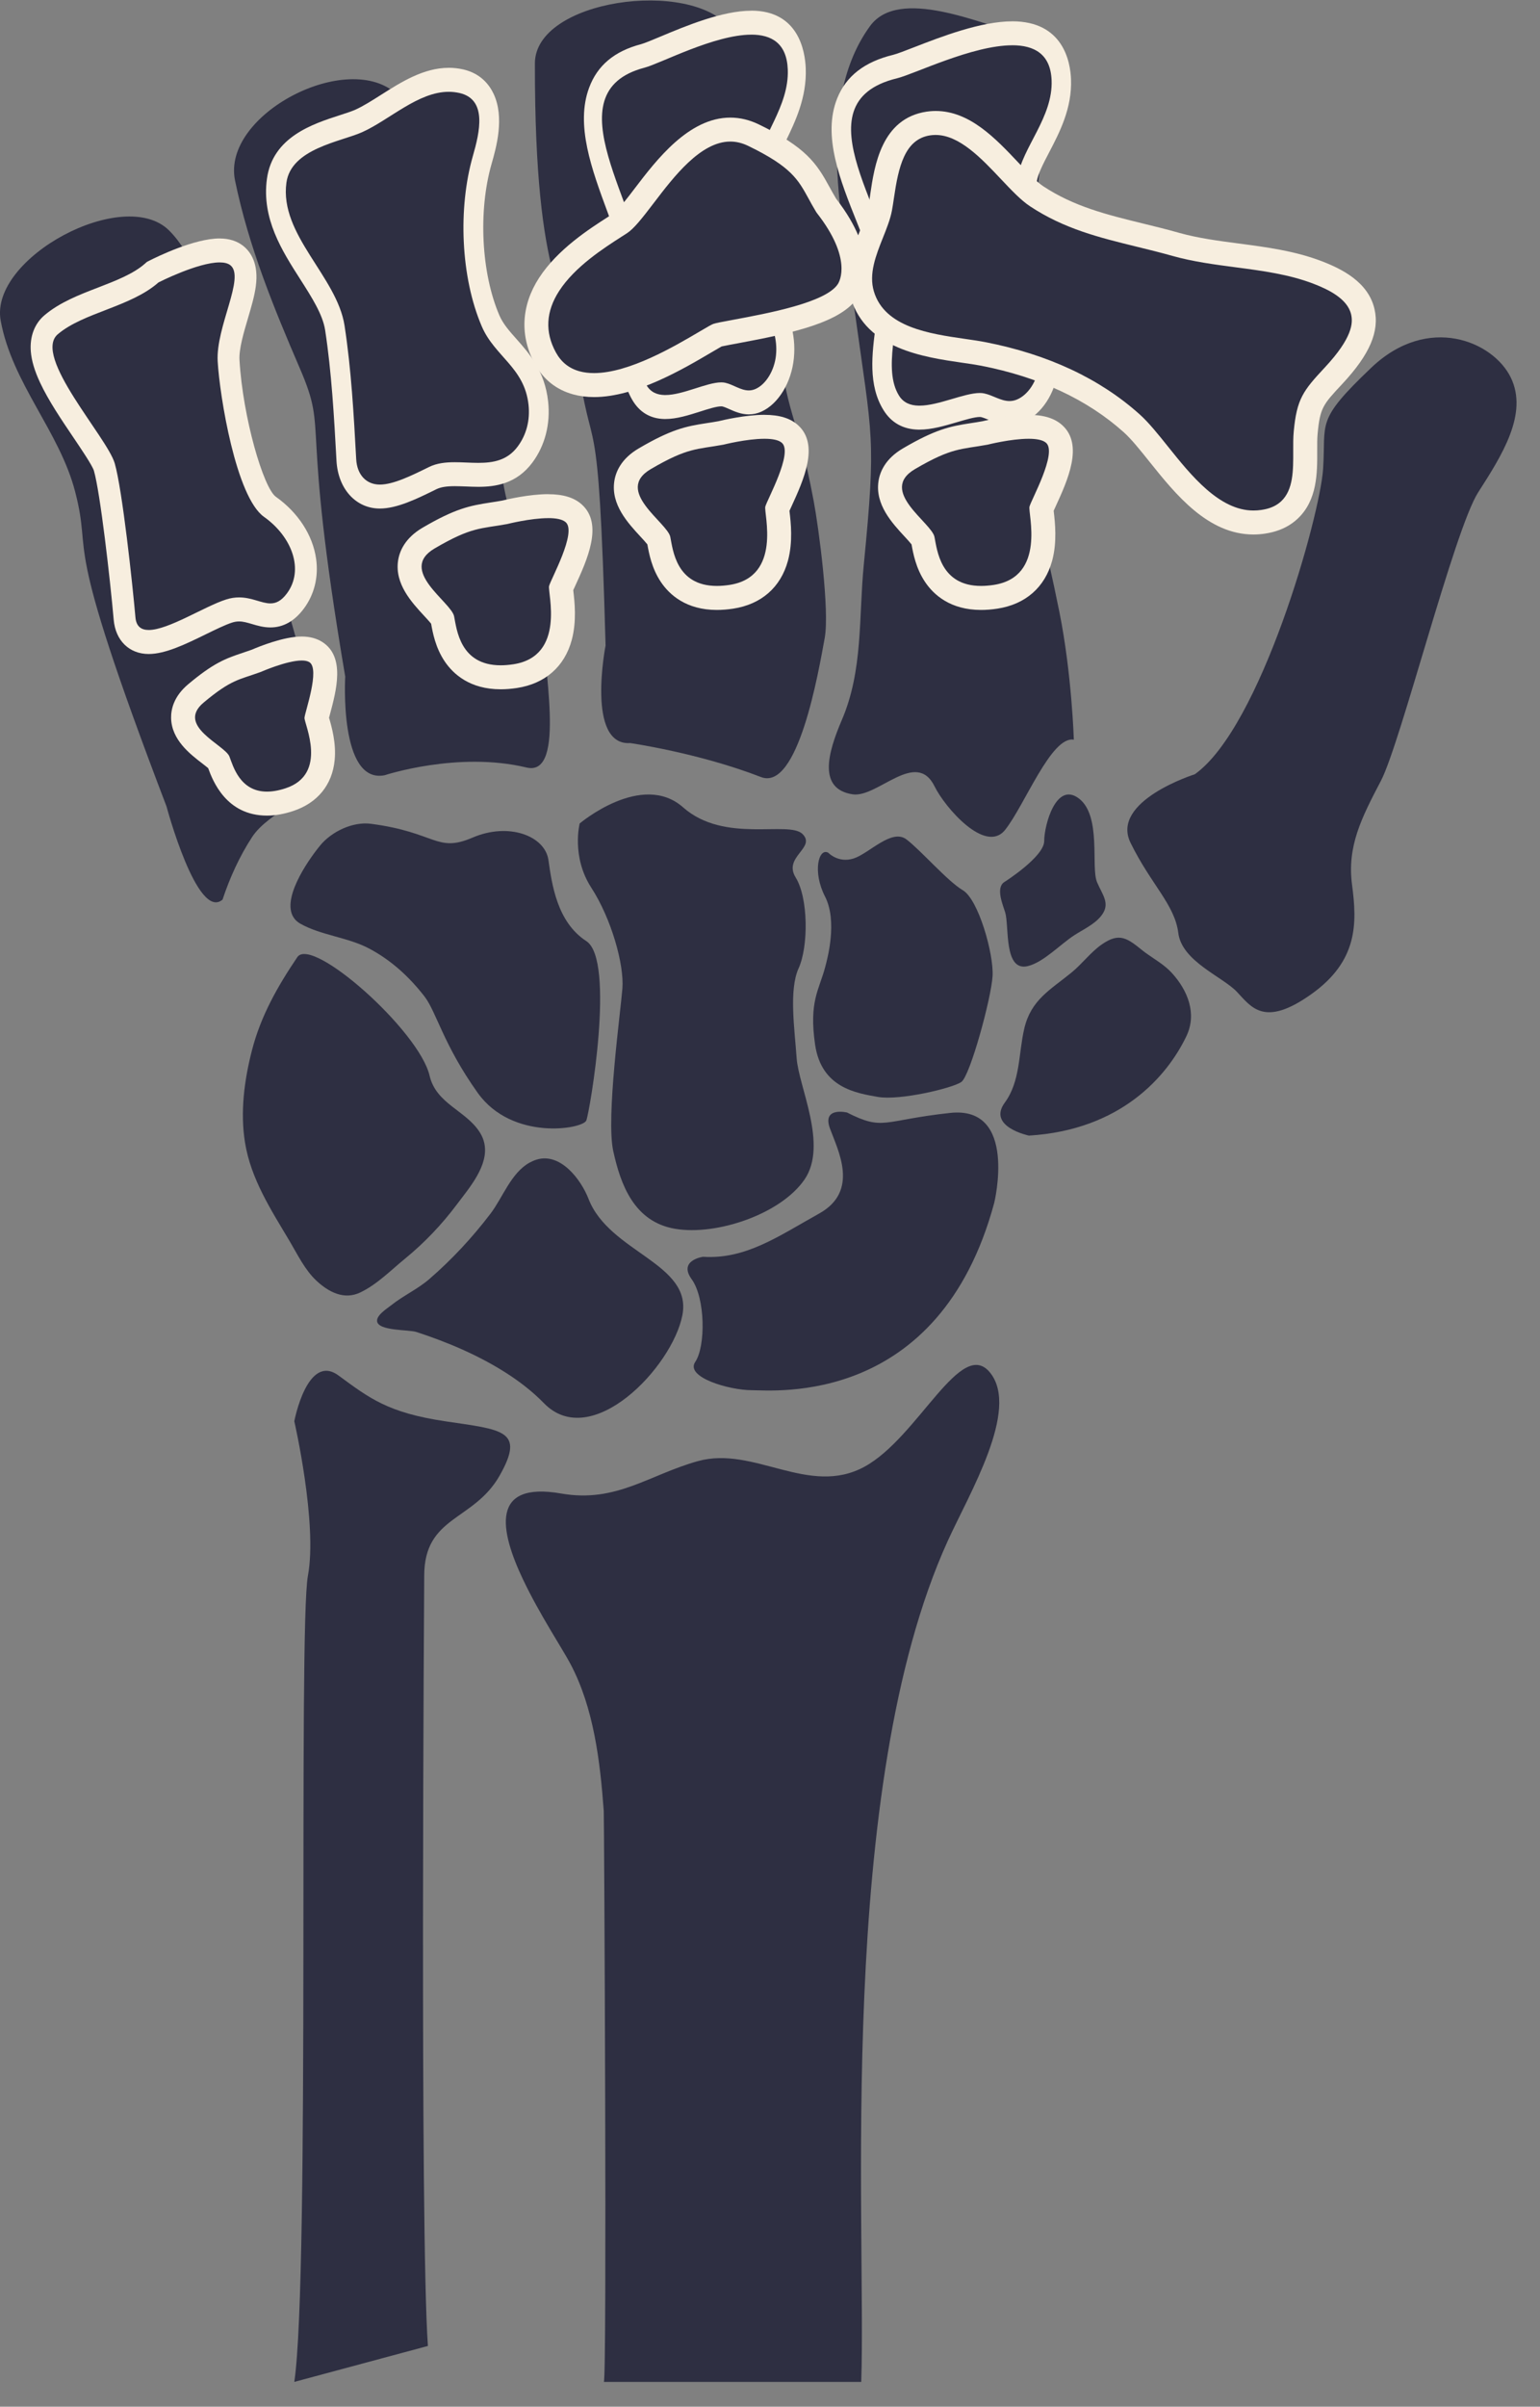 <svg width="57" height="89" viewBox="0 0 57 89" fill="none" xmlns="http://www.w3.org/2000/svg">
<rect x="0" y="0" width="57" height="89" fill="#808080" stroke="none"/>
<path d="M6.163 29.821C6.163 29.821 7.3 34.066 8.237 33.268C8.502 32.467 8.865 31.667 9.327 30.96C9.978 29.964 11.627 29.61 11.731 28.295C11.973 25.259 11.87 27.14 11.124 24.248C10.371 21.331 10.552 22.838 9.368 17.782C8.643 14.687 7.93 10.188 6.261 8.525C4.593 6.861 -0.399 9.531 0.025 11.856C0.45 14.181 2.2 15.948 2.78 18.178C3.464 20.804 2.174 19.383 6.163 29.821L6.163 29.821Z" fill="#2E2F42"/>
<path d="M12.778 25.02C12.778 25.02 12.541 29.006 14.239 28.668C14.239 28.668 16.95 27.773 19.488 28.383C21.002 28.746 20.054 24.414 20.118 23.072C20.17 21.976 19.446 20.742 19.114 19.738C17.973 16.279 18.87 15.753 18.041 12.218C17.222 8.726 17.975 8.88 16.244 5.726C15.817 4.949 15.357 4.122 14.708 3.504C12.908 1.789 8.195 4.229 8.699 6.673C9.203 9.116 10.132 11.381 11.095 13.614C12.186 16.14 11.096 15.127 12.778 25.02Z" fill="#2E2F42"/>
<path d="M9.881 29.718C8.652 29.718 8.259 28.633 8.111 28.225C8.102 28.201 8.094 28.179 8.087 28.158C8.037 28.096 7.865 27.965 7.75 27.875C7.322 27.546 6.788 27.135 6.777 26.546C6.77 26.216 6.93 25.912 7.251 25.642C8.161 24.88 8.562 24.748 9.116 24.564C9.228 24.527 9.35 24.486 9.487 24.437C9.645 24.368 10.557 23.982 11.168 23.982C11.38 23.982 11.551 24.025 11.69 24.114C12.23 24.458 12.049 25.321 11.778 26.329C11.757 26.404 11.734 26.493 11.72 26.549C11.729 26.582 11.742 26.626 11.753 26.664C11.846 26.982 12 27.514 11.947 28.063C11.875 28.805 11.449 29.327 10.714 29.57C10.418 29.668 10.137 29.718 9.88 29.718H9.881Z" fill="#2E2F42"/>
<path d="M11.169 24.426C11.284 24.426 11.383 24.444 11.452 24.488C11.854 24.744 11.284 26.335 11.27 26.545C11.256 26.756 12.161 28.623 10.575 29.149C10.31 29.237 10.081 29.274 9.88 29.274C8.883 29.274 8.629 28.335 8.492 27.978C8.328 27.549 6.5 26.85 7.536 25.982C8.572 25.114 8.854 25.14 9.652 24.849C9.652 24.849 10.611 24.426 11.169 24.426ZM11.169 23.539C10.491 23.539 9.567 23.919 9.323 24.025C9.198 24.07 9.086 24.107 8.977 24.144C8.335 24.356 7.894 24.526 6.966 25.303C6.431 25.752 6.327 26.232 6.333 26.555C6.35 27.357 7.029 27.881 7.479 28.227C7.548 28.28 7.644 28.354 7.705 28.406C7.875 28.875 8.374 30.161 9.88 30.161C10.185 30.161 10.512 30.104 10.853 29.991C11.754 29.692 12.299 29.023 12.387 28.106C12.448 27.474 12.274 26.869 12.179 26.543C12.188 26.51 12.197 26.476 12.205 26.444C12.45 25.534 12.786 24.287 11.928 23.74C11.718 23.606 11.462 23.539 11.168 23.539H11.169Z" fill="#F7EEDF"/>
<path d="M18.532 25.046C16.767 25.046 16.496 23.551 16.394 22.989C16.387 22.954 16.382 22.922 16.376 22.893C16.336 22.811 16.148 22.607 16.022 22.471C15.601 22.016 15.076 21.448 15.172 20.798C15.226 20.438 15.458 20.135 15.864 19.898C17.06 19.197 17.546 19.123 18.218 19.02C18.358 18.999 18.509 18.976 18.68 18.945C18.805 18.914 19.628 18.718 20.291 18.718C20.735 18.718 21.035 18.802 21.237 18.984C21.758 19.455 21.385 20.396 20.884 21.487C20.841 21.58 20.791 21.69 20.765 21.752C20.768 21.794 20.776 21.859 20.782 21.914C20.861 22.601 21.103 24.692 19.068 25.003C18.881 25.032 18.701 25.047 18.532 25.047L18.532 25.046Z" fill="#2E2F42"/>
<path d="M20.291 19.16C20.572 19.16 20.815 19.2 20.94 19.313C21.358 19.69 20.381 21.43 20.323 21.672C20.265 21.914 20.95 24.266 19.001 24.565C18.831 24.591 18.675 24.603 18.532 24.603C17.028 24.603 16.905 23.278 16.808 22.792C16.701 22.26 14.711 21.087 16.088 20.281C17.465 19.474 17.789 19.56 18.774 19.379C18.774 19.379 19.634 19.161 20.291 19.161M20.291 18.274C19.596 18.274 18.775 18.465 18.587 18.512C18.429 18.541 18.288 18.562 18.152 18.583C17.381 18.701 16.848 18.808 15.64 19.515C14.984 19.9 14.785 20.39 14.734 20.734C14.606 21.594 15.237 22.275 15.698 22.773C15.78 22.862 15.898 22.989 15.957 23.065C15.957 23.066 15.957 23.067 15.958 23.069C16.017 23.398 16.118 23.951 16.46 24.459C16.777 24.929 17.394 25.49 18.532 25.49C18.723 25.49 18.926 25.474 19.135 25.442C20.176 25.283 20.896 24.652 21.162 23.667C21.35 22.971 21.267 22.251 21.222 21.864C21.221 21.851 21.219 21.837 21.218 21.823C21.239 21.776 21.264 21.721 21.287 21.673C21.731 20.707 22.339 19.383 21.535 18.657C21.251 18.4 20.845 18.276 20.292 18.276L20.291 18.274Z" fill="#F7EEDF"/>
<path d="M22.414 23.87C22.414 23.87 21.687 27.582 23.324 27.479C23.324 27.479 25.859 27.841 28.165 28.735C29.54 29.268 30.294 24.852 30.524 23.599C30.712 22.578 30.302 19.513 30.117 18.528C29.484 15.136 29.092 15.525 28.762 12.101C28.435 8.719 29.504 9.063 28.278 5.882C27.975 5.099 27.553 1.697 27.022 1.035C25.549 -0.804 19.801 -0.02 19.798 2.344C19.788 10.765 21.073 10.923 21.363 13.208C21.895 17.398 22.145 14.07 22.414 23.871L22.414 23.87Z" fill="#2E2F42"/>
<path d="M31.972 20.876C31.779 22.847 31.949 24.785 31.159 26.625C30.621 27.877 30.283 29.178 31.557 29.374C32.477 29.514 33.908 27.687 34.593 29.083C34.972 29.855 36.476 31.599 37.202 30.689C37.927 29.78 38.913 27.202 39.746 27.354C39.746 27.354 39.671 24.929 39.216 22.655C38.167 17.411 37.19 15.733 37.937 10.399C38.314 7.701 39.326 1.69 37.888 1.307C36.285 0.88 33.27 -0.5 32.202 0.965C30.157 3.771 31.18 8.2 31.636 11.512C32.288 16.24 32.437 16.123 31.972 20.877V20.876Z" fill="#2E2F42"/>
<path d="M14.059 18.363C13.362 18.363 12.863 17.819 12.819 17.01C12.729 15.382 12.638 13.714 12.393 12.125C12.288 11.439 11.855 10.764 11.397 10.047C10.743 9.024 10.066 7.966 10.241 6.684C10.413 5.418 11.711 4.999 12.659 4.693C12.896 4.617 13.119 4.545 13.278 4.473C13.598 4.329 13.928 4.12 14.278 3.898C15.011 3.432 15.768 2.951 16.609 2.951C16.769 2.951 16.93 2.97 17.084 3.006C17.489 3.1 17.78 3.329 17.95 3.684C18.286 4.39 18.001 5.384 17.848 5.918C17.319 7.766 17.446 10.212 18.158 11.866C18.324 12.252 18.59 12.552 18.873 12.869C19.317 13.369 19.82 13.936 19.925 14.908C20.002 15.614 19.833 16.27 19.436 16.805C18.944 17.47 18.283 17.56 17.702 17.56C17.553 17.56 17.402 17.554 17.256 17.547C17.115 17.541 16.975 17.536 16.835 17.536C16.59 17.536 16.276 17.552 16.017 17.679C15.336 18.015 14.631 18.362 14.059 18.362L14.059 18.363Z" fill="#2E2F42"/>
<path d="M16.608 3.395C16.742 3.395 16.878 3.41 17.014 3.441C18.04 3.681 17.756 4.886 17.501 5.773C16.952 7.692 17.047 10.244 17.833 12.072C18.311 13.184 19.413 13.592 19.562 14.967C19.624 15.541 19.486 16.074 19.163 16.51C18.779 17.028 18.255 17.117 17.702 17.117C17.415 17.117 17.121 17.093 16.835 17.093C16.497 17.093 16.17 17.126 15.879 17.27C15.23 17.59 14.559 17.92 14.059 17.92C13.558 17.92 13.216 17.56 13.184 16.981C13.094 15.338 13.002 13.662 12.753 12.043C12.472 10.223 10.338 8.686 10.601 6.756C10.774 5.491 12.619 5.241 13.404 4.888C14.415 4.435 15.475 3.395 16.608 3.395ZM16.608 2.508C15.678 2.508 14.844 3.038 14.107 3.505C13.768 3.72 13.448 3.924 13.15 4.058C13.008 4.121 12.793 4.191 12.565 4.264C11.58 4.583 10.091 5.063 9.88 6.612C9.679 8.086 10.438 9.272 11.108 10.319C11.538 10.992 11.944 11.626 12.034 12.206C12.274 13.769 12.366 15.426 12.454 17.028V17.039C12.512 18.079 13.171 18.806 14.059 18.806C14.702 18.806 15.441 18.442 16.155 18.09C16.312 18.014 16.521 17.979 16.835 17.979C16.966 17.979 17.101 17.985 17.244 17.99C17.393 17.996 17.547 18.003 17.702 18.003C18.325 18.003 19.116 17.9 19.709 17.101C20.172 16.476 20.378 15.677 20.288 14.85C20.166 13.72 19.587 13.068 19.122 12.544C18.852 12.241 18.62 11.979 18.483 11.661C17.814 10.106 17.695 7.804 18.194 6.063C18.366 5.462 18.686 4.344 18.266 3.462C18.112 3.138 17.794 2.719 17.154 2.569C16.977 2.528 16.793 2.507 16.609 2.507L16.608 2.508Z" fill="#F7EEDF"/>
<path d="M24.594 15.05C24.179 15.041 23.866 14.859 23.663 14.508C23.21 13.728 23.342 12.659 23.457 11.716C23.517 11.228 23.574 10.767 23.554 10.379C23.516 9.613 23.147 8.616 22.789 7.652C22.237 6.162 21.666 4.621 22.105 3.439C22.362 2.746 22.913 2.297 23.792 2.067C23.943 2.027 24.23 1.907 24.563 1.768C25.447 1.398 26.783 0.838 27.809 0.838C29.217 0.838 29.467 1.912 29.491 2.552C29.525 3.489 29.14 4.286 28.8 4.988C28.581 5.44 28.374 5.868 28.32 6.246C28.146 7.462 28.095 8.713 28.173 9.863C28.206 10.358 28.395 10.77 28.594 11.206C28.847 11.758 29.133 12.385 29.053 13.194C28.98 13.915 28.579 14.576 28.077 14.803C27.96 14.856 27.839 14.882 27.716 14.882C27.485 14.882 27.28 14.791 27.1 14.71C26.99 14.661 26.887 14.615 26.788 14.593C26.763 14.587 26.731 14.584 26.695 14.584C26.48 14.584 26.168 14.683 25.837 14.788C25.43 14.918 25.008 15.051 24.629 15.051H24.595L24.594 15.05Z" fill="#2E2F42"/>
<path d="M27.809 1.281C28.56 1.281 29.122 1.603 29.158 2.574C29.209 3.945 28.151 5.061 27.993 6.163C27.808 7.452 27.763 8.754 27.841 9.902C27.927 11.194 28.844 11.917 28.722 13.135C28.666 13.692 28.356 14.208 27.969 14.382C27.882 14.421 27.797 14.438 27.715 14.438C27.415 14.438 27.144 14.223 26.844 14.155C26.798 14.144 26.747 14.14 26.694 14.14C26.16 14.14 25.277 14.608 24.628 14.608C24.619 14.608 24.609 14.608 24.599 14.608C24.319 14.602 24.08 14.505 23.926 14.239C23.359 13.262 23.948 11.579 23.887 10.351C23.752 7.686 20.362 3.42 23.855 2.503C24.447 2.348 26.441 1.282 27.808 1.282M27.808 0.396C26.73 0.396 25.366 0.967 24.462 1.346C24.152 1.476 23.86 1.598 23.727 1.634C22.74 1.893 22.111 2.419 21.805 3.244C21.293 4.622 21.902 6.263 22.489 7.85C22.832 8.775 23.187 9.731 23.221 10.41C23.238 10.747 23.184 11.184 23.127 11.646C23.001 12.678 22.857 13.848 23.398 14.781C23.666 15.243 24.066 15.483 24.588 15.495C24.601 15.495 24.614 15.495 24.628 15.495C25.046 15.495 25.487 15.355 25.913 15.22C26.21 15.125 26.518 15.027 26.694 15.027C26.72 15.027 26.731 15.029 26.732 15.029C26.805 15.046 26.896 15.086 26.993 15.129C27.188 15.216 27.43 15.324 27.715 15.324C27.875 15.324 28.032 15.29 28.183 15.222C28.811 14.939 29.293 14.147 29.383 13.252C29.48 12.287 29.146 11.559 28.879 10.975C28.692 10.567 28.531 10.215 28.504 9.823C28.429 8.713 28.479 7.505 28.647 6.328C28.689 6.035 28.879 5.643 29.08 5.228C29.429 4.506 29.864 3.609 29.823 2.53C29.799 1.888 29.555 0.394 27.808 0.394V0.396Z" fill="#F7EEDF"/>
<path d="M5.504 23.739C4.991 23.739 4.657 23.415 4.609 22.873C4.497 21.599 4.123 18.178 3.86 17.268C3.787 17.015 3.405 16.451 3.037 15.906C2.055 14.453 0.942 12.807 1.895 12.004C2.407 11.573 3.096 11.307 3.762 11.05C4.435 10.79 5.131 10.522 5.613 10.096L5.652 10.062L5.697 10.039C5.854 9.96 7.255 9.259 8.129 9.259C8.398 9.259 8.608 9.322 8.77 9.453C9.308 9.888 9.058 10.73 8.795 11.621C8.625 12.195 8.433 12.845 8.46 13.333C8.551 14.922 9.202 18.181 9.991 18.74C10.716 19.254 11.193 19.978 11.3 20.727C11.379 21.28 11.25 21.798 10.929 22.227C10.662 22.583 10.361 22.756 10.007 22.756C9.804 22.756 9.614 22.699 9.43 22.645C9.246 22.59 9.055 22.534 8.847 22.534C8.724 22.534 8.603 22.553 8.477 22.594C8.202 22.681 7.836 22.861 7.447 23.05C6.754 23.389 6.037 23.738 5.503 23.738L5.504 23.739Z" fill="#2E2F42"/>
<path d="M8.129 9.704C8.296 9.704 8.436 9.735 8.53 9.811C9.08 10.255 7.984 12.086 8.057 13.363C8.13 14.639 8.734 18.378 9.772 19.114C10.81 19.849 11.267 21.079 10.617 21.948C10.407 22.228 10.212 22.314 10.008 22.314C9.68 22.314 9.327 22.092 8.849 22.092C8.701 22.092 8.541 22.113 8.366 22.17C7.575 22.422 6.229 23.297 5.505 23.297C5.228 23.297 5.043 23.169 5.013 22.831C4.906 21.607 4.528 18.108 4.247 17.136C3.965 16.163 1.185 13.164 2.143 12.357C3.1 11.55 4.835 11.354 5.868 10.443C5.868 10.443 7.32 9.704 8.13 9.704M8.13 8.818C7.189 8.818 5.797 9.502 5.528 9.639L5.438 9.685L5.361 9.753C4.933 10.131 4.27 10.386 3.629 10.634C2.932 10.902 2.212 11.18 1.65 11.655C1.277 11.969 1.096 12.448 1.141 13.003C1.169 13.34 1.28 13.714 1.481 14.144C1.791 14.809 2.281 15.533 2.714 16.173C3.009 16.61 3.414 17.209 3.476 17.407C3.71 18.215 4.077 21.424 4.208 22.918C4.275 23.688 4.784 24.185 5.505 24.185C6.125 24.185 6.882 23.816 7.614 23.458C7.973 23.283 8.343 23.102 8.591 23.023C8.68 22.995 8.764 22.981 8.849 22.981C9.003 22.981 9.153 23.026 9.327 23.077C9.526 23.136 9.752 23.203 10.008 23.203C10.484 23.203 10.899 22.971 11.242 22.512C11.633 21.991 11.796 21.334 11.7 20.663C11.576 19.788 11.033 18.954 10.211 18.371C9.751 18.045 8.986 15.433 8.864 13.309C8.841 12.905 9.021 12.297 9.18 11.761C9.303 11.345 9.419 10.952 9.468 10.587C9.581 9.755 9.281 9.319 9.01 9.1C8.78 8.914 8.483 8.819 8.129 8.819L8.13 8.818Z" fill="#F7EEDF"/>
<path d="M26.534 22.111C24.769 22.111 24.499 20.616 24.396 20.054C24.39 20.019 24.384 19.987 24.378 19.959C24.339 19.876 24.151 19.672 24.025 19.537C23.604 19.081 23.079 18.514 23.175 17.863C23.228 17.503 23.461 17.2 23.867 16.963C25.063 16.262 25.548 16.188 26.221 16.085C26.361 16.064 26.511 16.041 26.683 16.01C26.808 15.979 27.63 15.783 28.294 15.783C28.738 15.783 29.038 15.867 29.239 16.049C29.76 16.519 29.388 17.461 28.886 18.552C28.843 18.644 28.793 18.755 28.767 18.817C28.771 18.859 28.778 18.924 28.785 18.979C28.864 19.666 29.105 21.756 27.07 22.068C26.883 22.096 26.703 22.111 26.534 22.111Z" fill="#2E2F42"/>
<path d="M28.294 16.226C28.574 16.226 28.818 16.265 28.942 16.378C29.36 16.755 28.384 18.495 28.326 18.737C28.267 18.979 28.952 21.331 27.003 21.63C26.834 21.656 26.678 21.668 26.534 21.668C25.03 21.668 24.907 20.343 24.81 19.857C24.704 19.325 22.713 18.152 24.09 17.346C25.468 16.54 25.791 16.625 26.776 16.444C26.776 16.444 27.636 16.226 28.294 16.226M28.294 15.34C27.598 15.34 26.778 15.531 26.589 15.577C26.432 15.606 26.291 15.627 26.154 15.648C25.384 15.766 24.851 15.873 23.643 16.581C22.986 16.965 22.788 17.455 22.737 17.799C22.609 18.659 23.24 19.34 23.7 19.838C23.783 19.927 23.9 20.054 23.96 20.131C23.96 20.132 23.96 20.133 23.961 20.134C24.021 20.464 24.121 21.017 24.463 21.525C24.78 21.995 25.397 22.556 26.535 22.556C26.726 22.556 26.929 22.54 27.138 22.508C28.179 22.349 28.899 21.718 29.165 20.733C29.353 20.037 29.27 19.317 29.225 18.93C29.224 18.917 29.223 18.903 29.221 18.889C29.242 18.842 29.267 18.787 29.29 18.739C29.734 17.772 30.342 16.449 29.537 15.722C29.253 15.466 28.847 15.341 28.295 15.341L28.294 15.34Z" fill="#F7EEDF"/>
<path d="M33.997 15.443C33.55 15.434 33.211 15.252 32.992 14.901C32.504 14.121 32.645 13.052 32.771 12.109C32.835 11.621 32.897 11.16 32.875 10.772C32.834 10.006 32.435 9.009 32.05 8.045C31.453 6.555 30.837 5.014 31.311 3.833C31.588 3.139 32.184 2.691 33.131 2.46C33.295 2.421 33.605 2.3 33.964 2.161C34.918 1.791 36.36 1.231 37.468 1.231C38.987 1.231 39.257 2.305 39.283 2.946C39.32 3.882 38.904 4.679 38.537 5.381C38.301 5.834 38.078 6.261 38.019 6.639C37.831 7.856 37.776 9.106 37.86 10.256C37.896 10.751 38.099 11.163 38.315 11.599C38.587 12.152 38.897 12.778 38.809 13.588C38.732 14.308 38.299 14.969 37.756 15.196C37.63 15.249 37.5 15.275 37.367 15.275C37.118 15.275 36.897 15.184 36.702 15.103C36.584 15.054 36.472 15.008 36.366 14.986C36.337 14.98 36.303 14.977 36.265 14.977C36.033 14.977 35.696 15.076 35.339 15.181C34.899 15.311 34.445 15.444 34.035 15.444H33.998L33.997 15.443Z" fill="#2E2F42"/>
<path d="M37.467 1.674C38.278 1.674 38.884 1.996 38.923 2.967C38.978 4.338 37.836 5.454 37.666 6.556C37.466 7.845 37.418 9.147 37.501 10.295C37.595 11.587 38.584 12.31 38.452 13.528C38.392 14.085 38.057 14.601 37.64 14.775C37.545 14.815 37.454 14.831 37.365 14.831C37.042 14.831 36.749 14.616 36.425 14.548C36.376 14.537 36.321 14.533 36.264 14.533C35.688 14.533 34.734 15.001 34.034 15.001C34.023 15.001 34.013 15.001 34.002 15.001C33.7 14.995 33.443 14.898 33.276 14.632C32.665 13.655 33.3 11.972 33.233 10.744C33.089 8.079 29.43 3.813 33.2 2.896C33.839 2.741 35.991 1.675 37.466 1.675M37.466 0.789C36.303 0.789 34.83 1.361 33.855 1.739C33.52 1.869 33.205 1.992 33.061 2.027C31.996 2.286 31.318 2.813 30.987 3.638C30.434 5.016 31.091 6.656 31.726 8.243C32.096 9.168 32.478 10.124 32.515 10.803C32.533 11.14 32.475 11.577 32.414 12.039C32.277 13.072 32.122 14.241 32.706 15.174C32.995 15.636 33.428 15.876 33.99 15.888C34.005 15.888 34.019 15.888 34.033 15.888C34.485 15.888 34.96 15.748 35.42 15.613C35.742 15.518 36.074 15.42 36.263 15.42C36.291 15.42 36.303 15.422 36.304 15.422C36.383 15.439 36.482 15.48 36.586 15.522C36.796 15.609 37.058 15.717 37.365 15.717C37.538 15.717 37.708 15.683 37.87 15.615C38.548 15.332 39.068 14.54 39.165 13.645C39.269 12.68 38.91 11.952 38.621 11.368C38.419 10.96 38.245 10.608 38.217 10.216C38.136 9.106 38.19 7.898 38.372 6.721C38.417 6.428 38.622 6.036 38.839 5.621C39.215 4.9 39.685 4.002 39.641 2.923C39.616 2.281 39.352 0.788 37.467 0.788L37.466 0.789Z" fill="#F7EEDF"/>
<path d="M36.312 22.111C34.547 22.111 34.276 20.616 34.174 20.054C34.167 20.019 34.162 19.987 34.156 19.959C34.116 19.876 33.928 19.672 33.803 19.537C33.381 19.081 32.856 18.514 32.952 17.863C33.005 17.503 33.238 17.2 33.644 16.963C34.84 16.262 35.326 16.188 35.998 16.085C36.138 16.064 36.289 16.041 36.46 16.01C36.585 15.979 37.408 15.783 38.071 15.783C38.516 15.783 38.816 15.867 39.017 16.049C39.538 16.519 39.165 17.461 38.664 18.552C38.621 18.644 38.57 18.755 38.545 18.817C38.548 18.859 38.556 18.924 38.562 18.979C38.641 19.666 38.883 21.756 36.848 22.068C36.661 22.096 36.48 22.111 36.312 22.111Z" fill="#2E2F42"/>
<path d="M38.072 16.226C38.352 16.226 38.596 16.265 38.721 16.378C39.138 16.755 38.162 18.495 38.104 18.737C38.045 18.979 38.73 21.331 36.782 21.63C36.612 21.656 36.456 21.668 36.312 21.668C34.809 21.668 34.685 20.343 34.588 19.857C34.482 19.325 32.491 18.152 33.868 17.346C35.245 16.54 35.569 16.625 36.554 16.444C36.554 16.444 37.414 16.226 38.072 16.226M38.072 15.34C37.376 15.34 36.556 15.531 36.367 15.577C36.21 15.606 36.069 15.627 35.932 15.648C35.162 15.766 34.629 15.873 33.421 16.581C32.764 16.965 32.566 17.455 32.515 17.799C32.387 18.659 33.018 19.34 33.478 19.838C33.561 19.927 33.678 20.054 33.738 20.131C33.738 20.132 33.738 20.133 33.739 20.134C33.799 20.464 33.899 21.017 34.242 21.525C34.558 21.995 35.175 22.556 36.313 22.556C36.504 22.556 36.707 22.54 36.916 22.508C37.957 22.349 38.677 21.718 38.944 20.733C39.132 20.037 39.048 19.317 39.004 18.93C39.002 18.917 39.001 18.903 38.999 18.889C39.021 18.842 39.046 18.787 39.068 18.738C39.512 17.772 40.12 16.448 39.316 15.722C39.032 15.466 38.626 15.341 38.073 15.341L38.072 15.34Z" fill="#F7EEDF"/>
<path d="M31.377 10.755C30.862 11.53 29.118 11.91 27.221 12.261C26.942 12.312 26.625 12.371 26.55 12.396C26.503 12.416 26.294 12.539 26.11 12.647C24.968 13.32 22.841 14.573 21.334 14.158C20.827 14.018 20.44 13.71 20.183 13.24C19.697 12.353 19.745 11.412 20.323 10.519C20.957 9.54 22.084 8.817 22.758 8.386C22.834 8.337 22.904 8.292 22.966 8.252C23.179 8.112 23.523 7.661 23.855 7.225C24.783 6.008 26.185 4.169 27.897 5.001C29.526 5.792 29.861 6.301 30.316 7.131C30.398 7.281 30.483 7.436 30.586 7.607C32.058 9.491 31.51 10.549 31.385 10.742L31.377 10.755Z" fill="#2E2F42"/>
<path d="M21.986 14.684C21.713 14.684 21.454 14.65 21.216 14.585C20.589 14.413 20.11 14.032 19.794 13.453C19.234 12.428 19.289 11.301 19.951 10.278C20.637 9.218 21.815 8.463 22.518 8.013C22.594 7.964 22.662 7.92 22.723 7.881C22.872 7.783 23.25 7.287 23.5 6.959C24.294 5.918 25.491 4.349 27.03 4.349C27.388 4.349 27.745 4.434 28.091 4.603C29.837 5.451 30.222 6.036 30.704 6.919C30.782 7.061 30.86 7.203 30.952 7.355C32.547 9.411 31.972 10.652 31.757 10.983L31.748 10.997C31.134 11.921 29.372 12.313 27.302 12.697C27.112 12.732 26.811 12.788 26.708 12.812C26.64 12.849 26.438 12.969 26.335 13.029C25.284 13.649 23.526 14.684 21.985 14.684H21.986ZM27.031 5.235C25.93 5.235 24.935 6.541 24.208 7.494C23.758 8.084 23.467 8.453 23.209 8.623C23.146 8.664 23.075 8.709 22.997 8.759C22.354 9.172 21.277 9.861 20.696 10.76C20.205 11.518 20.164 12.28 20.572 13.027C20.772 13.393 21.06 13.623 21.453 13.731C21.613 13.775 21.792 13.797 21.986 13.797C23.286 13.797 24.977 12.801 25.885 12.266C26.22 12.069 26.316 12.014 26.376 11.989L26.412 11.975C26.506 11.944 26.705 11.906 27.137 11.826C28.418 11.588 30.555 11.192 31.008 10.51L31.014 10.5C31.072 10.41 31.552 9.562 30.237 7.88L30.208 7.838C30.1 7.66 30.013 7.502 29.93 7.349C29.539 6.636 29.284 6.168 27.704 5.4C27.476 5.289 27.256 5.235 27.031 5.235Z" fill="#F7EEDF"/>
<path d="M46.748 19.296C45.091 19.541 43.872 18.02 42.893 16.799C42.536 16.353 42.198 15.933 41.891 15.657C40.477 14.388 38.626 13.523 36.391 13.088C36.18 13.047 35.931 13.011 35.668 12.974C34.288 12.774 32.399 12.501 31.921 10.904C31.682 10.105 31.995 9.317 32.272 8.623C32.403 8.293 32.526 7.981 32.578 7.706C32.604 7.573 32.625 7.421 32.649 7.261C32.793 6.268 33.012 4.767 34.367 4.567C34.401 4.561 34.436 4.557 34.472 4.554C35.609 4.454 36.545 5.443 37.37 6.316C37.733 6.7 38.076 7.063 38.367 7.256C39.569 8.052 40.838 8.363 42.182 8.692C42.617 8.799 43.067 8.909 43.523 9.037C44.252 9.242 45.035 9.346 45.794 9.445C46.79 9.575 47.82 9.71 48.774 10.077C49.403 10.319 50.26 10.733 50.442 11.526C50.596 12.195 50.262 12.926 49.358 13.893C48.593 14.713 48.427 14.924 48.326 15.996C48.307 16.196 48.309 16.428 48.309 16.673C48.313 17.436 48.316 18.3 47.728 18.855C47.528 19.044 47.276 19.176 46.98 19.25C46.903 19.269 46.824 19.284 46.746 19.295L46.748 19.296Z" fill="#2E2F42"/>
<path d="M46.395 19.766C44.703 19.766 43.508 18.274 42.547 17.076C42.202 16.645 41.876 16.238 41.596 15.987C40.241 14.772 38.462 13.943 36.306 13.523C36.108 13.485 35.869 13.45 35.615 13.414C34.191 13.207 32.055 12.899 31.496 11.031C31.212 10.084 31.571 9.183 31.859 8.459C31.982 8.15 32.098 7.858 32.143 7.623C32.166 7.503 32.185 7.367 32.206 7.222L32.209 7.196C32.363 6.142 32.62 4.376 34.302 4.128C34.345 4.121 34.388 4.117 34.432 4.113C34.499 4.107 34.566 4.104 34.632 4.104C35.889 4.104 36.847 5.118 37.692 6.012C38.037 6.377 38.363 6.722 38.611 6.886C39.75 7.64 40.982 7.942 42.288 8.262L42.306 8.266C42.738 8.372 43.186 8.481 43.644 8.611C44.341 8.807 45.108 8.908 45.85 9.005C46.875 9.14 47.93 9.278 48.933 9.664C49.657 9.943 50.645 10.428 50.874 11.428C51.065 12.256 50.698 13.11 49.683 14.197C48.968 14.961 48.859 15.079 48.769 16.039C48.752 16.216 48.753 16.437 48.754 16.67C48.757 17.482 48.762 18.491 48.033 19.179C47.777 19.421 47.459 19.589 47.088 19.681C46.998 19.703 46.906 19.721 46.813 19.735C46.674 19.755 46.534 19.766 46.396 19.766H46.395ZM34.632 4.99C34.592 4.99 34.551 4.992 34.51 4.996C34.483 4.998 34.456 5.001 34.431 5.005C33.482 5.145 33.253 6.182 33.087 7.325L33.083 7.351C33.06 7.508 33.038 7.656 33.013 7.787C32.953 8.106 32.822 8.436 32.682 8.786C32.42 9.444 32.15 10.125 32.345 10.776C32.741 12.102 34.398 12.342 35.729 12.534C36.006 12.574 36.256 12.61 36.475 12.653C38.789 13.104 40.71 14.003 42.186 15.327C42.52 15.627 42.868 16.061 43.237 16.522C44.079 17.573 45.127 18.879 46.394 18.879C46.489 18.879 46.586 18.872 46.682 18.858C46.746 18.849 46.811 18.836 46.874 18.821C47.096 18.766 47.28 18.67 47.424 18.534C47.872 18.11 47.869 17.382 47.866 16.677C47.865 16.419 47.864 16.177 47.885 15.956C47.998 14.748 48.234 14.448 49.034 13.591C50.06 12.492 50.083 11.944 50.009 11.627C49.874 11.039 49.148 10.698 48.613 10.492C47.708 10.144 46.706 10.012 45.736 9.885C44.96 9.783 44.16 9.678 43.401 9.465C42.959 9.34 42.518 9.232 42.093 9.128L42.076 9.124C40.693 8.785 39.388 8.466 38.121 7.626C37.788 7.406 37.428 7.025 37.047 6.622C36.325 5.857 35.506 4.991 34.631 4.991L34.632 4.99Z" fill="#F7EEDF"/>
<path d="M10.905 33.981C10.37 33.316 11.363 31.861 11.847 31.269C12.264 30.759 13.048 30.375 13.73 30.464C16.154 30.783 16.154 31.549 17.493 30.974C18.832 30.4 20.171 30.911 20.299 31.803C20.426 32.697 20.617 34.1 21.701 34.802C22.786 35.504 21.829 41.117 21.701 41.436C21.574 41.755 18.959 42.201 17.683 40.416C16.408 38.63 16.153 37.417 15.707 36.843C15.145 36.121 14.483 35.514 13.673 35.082C12.874 34.657 11.884 34.591 11.116 34.158C11.028 34.108 10.959 34.049 10.904 33.981H10.905Z" fill="#2E2F42"/>
<path d="M19.599 42.995C18.914 43.376 18.608 44.286 18.156 44.88C17.485 45.761 16.726 46.578 15.888 47.302C15.46 47.672 14.923 47.914 14.479 48.269C14.33 48.388 13.934 48.63 13.957 48.858C13.995 49.224 15.135 49.166 15.412 49.257C16.559 49.631 17.702 50.114 18.722 50.764C19.231 51.089 19.712 51.459 20.134 51.892C21.891 53.693 24.884 50.558 25.257 48.636C25.631 46.715 22.553 46.322 21.783 44.334C21.505 43.618 20.745 42.614 19.865 42.882C19.77 42.911 19.682 42.95 19.599 42.995H19.599Z" fill="#2E2F42"/>
<path d="M26.019 46.476C26.019 46.476 25.093 46.605 25.601 47.307C26.11 48.01 26.121 49.79 25.734 50.362C25.347 50.933 26.999 51.41 27.825 51.41C28.651 51.41 34.762 52.022 36.799 44.483C36.799 44.483 37.682 40.884 35.169 41.156C32.657 41.428 32.715 41.832 31.351 41.141C31.351 41.141 30.419 40.915 30.719 41.731C31.018 42.548 31.816 44.045 30.319 44.877C28.822 45.709 27.607 46.578 26.019 46.476L26.019 46.476Z" fill="#2E2F42"/>
<path d="M21.456 30.451C21.456 30.451 21.14 31.675 21.885 32.826C22.631 33.977 23.105 35.671 23.037 36.552C22.969 37.432 22.427 41.333 22.698 42.566C22.969 43.8 23.464 45.188 24.997 45.443C26.53 45.699 28.902 44.896 29.778 43.618C30.654 42.341 29.559 40.187 29.486 39.129C29.413 38.07 29.194 36.611 29.559 35.807C29.924 35.004 29.924 33.216 29.45 32.449C28.975 31.683 30.216 31.354 29.705 30.843C29.194 30.332 26.815 31.208 25.286 29.858C23.757 28.507 21.456 30.452 21.456 30.452L21.456 30.451Z" fill="#2E2F42"/>
<path d="M30.653 31.531C30.653 31.531 31.02 31.929 31.594 31.747C32.168 31.564 33.003 30.625 33.551 31.042C34.099 31.46 35.064 32.582 35.638 32.922C36.212 33.261 36.784 35.267 36.738 36.092C36.691 36.916 35.907 39.779 35.584 40.01C35.26 40.241 33.298 40.706 32.497 40.565C31.696 40.424 30.402 40.232 30.169 38.63C29.937 37.028 30.317 36.615 30.542 35.764C30.622 35.464 31.007 34.072 30.536 33.153C30.065 32.234 30.302 31.346 30.652 31.532L30.653 31.531Z" fill="#2E2F42"/>
<path d="M40.603 32.617C40.37 32.063 40.778 30.168 39.932 29.527C39.087 28.885 38.649 30.518 38.649 31.101C38.649 31.684 37.176 32.617 37.175 32.617C36.841 32.828 37.124 33.473 37.205 33.741C37.36 34.254 37.142 35.955 38.053 35.724C38.634 35.577 39.255 34.912 39.763 34.585C40.091 34.373 40.494 34.191 40.746 33.884C41.123 33.425 40.806 33.102 40.602 32.618L40.603 32.617Z" fill="#2E2F42"/>
<path d="M42.326 35.179C41.733 34.704 41.446 34.454 40.767 34.935C40.354 35.228 40.053 35.644 39.662 35.963C38.873 36.607 38.166 36.968 37.914 38.026C37.696 38.944 37.774 39.98 37.19 40.776C36.532 41.67 38.083 41.995 38.083 41.995C41.477 41.788 43.196 39.812 43.912 38.318C44.311 37.485 43.961 36.627 43.379 35.986C43.09 35.668 42.717 35.467 42.376 35.217C42.36 35.205 42.344 35.193 42.327 35.179H42.326Z" fill="#2E2F42"/>
<path d="M17.928 42.285C17.899 42.146 17.844 42.007 17.756 41.87C17.241 41.061 16.143 40.823 15.9 39.778C15.511 38.114 11.543 34.598 11.004 35.396C10.278 36.47 9.654 37.566 9.327 38.836C9.043 39.937 8.886 41.118 9.068 42.249C9.286 43.601 10.032 44.741 10.719 45.896C11.012 46.391 11.284 46.961 11.711 47.36C12.172 47.79 12.741 48.076 13.327 47.799C13.954 47.502 14.459 46.98 14.991 46.546C15.709 45.959 16.351 45.286 16.907 44.544C17.37 43.926 18.098 43.098 17.928 42.286V42.285Z" fill="#2E2F42"/>
<path d="M44.222 28.633C44.222 28.633 41.085 29.62 41.846 31.17C42.607 32.719 43.481 33.451 43.612 34.501C43.744 35.551 45.245 36.114 45.78 36.677C46.316 37.241 46.787 38.004 48.528 36.77C50.268 35.537 50.232 34.141 50.043 32.719C49.855 31.296 50.393 30.246 51.114 28.87C51.835 27.494 53.83 19.581 54.711 18.208C55.592 16.835 56.57 15.304 55.92 13.964C55.27 12.624 52.86 11.599 50.761 13.592C48.663 15.586 49.089 15.599 48.971 17.349C48.852 19.1 46.663 26.902 44.222 28.633L44.222 28.633Z" fill="#2E2F42"/>
<path d="M19.364 58.422C18.49 56.582 18.14 54.77 20.774 55.231C22.81 55.587 24.037 54.529 25.838 54.031C27.91 53.459 29.94 55.36 31.998 54.239C33.994 53.151 35.575 49.402 36.656 50.773C37.737 52.145 35.878 55.228 35.079 56.984C30.92 66.118 32.071 82.322 31.877 88.084H22.349C22.472 88.084 22.361 67.164 22.347 66.975C22.212 65.128 21.976 63.152 21.11 61.525C20.809 60.958 19.963 59.684 19.365 58.422H19.364Z" fill="#2E2F42"/>
<path d="M10.893 88.083C11.481 84.117 11.034 60.211 11.397 58.271C11.759 56.331 10.893 52.558 10.893 52.558C10.893 52.558 11.373 50.019 12.528 50.865C13.683 51.712 14.356 52.241 16.472 52.558C18.589 52.876 19.454 52.876 18.492 54.569C17.531 56.261 15.702 56.05 15.702 58.271C15.702 58.271 15.536 82.533 15.838 86.754L10.893 88.083Z" fill="#2E2F42"/>
</svg>
